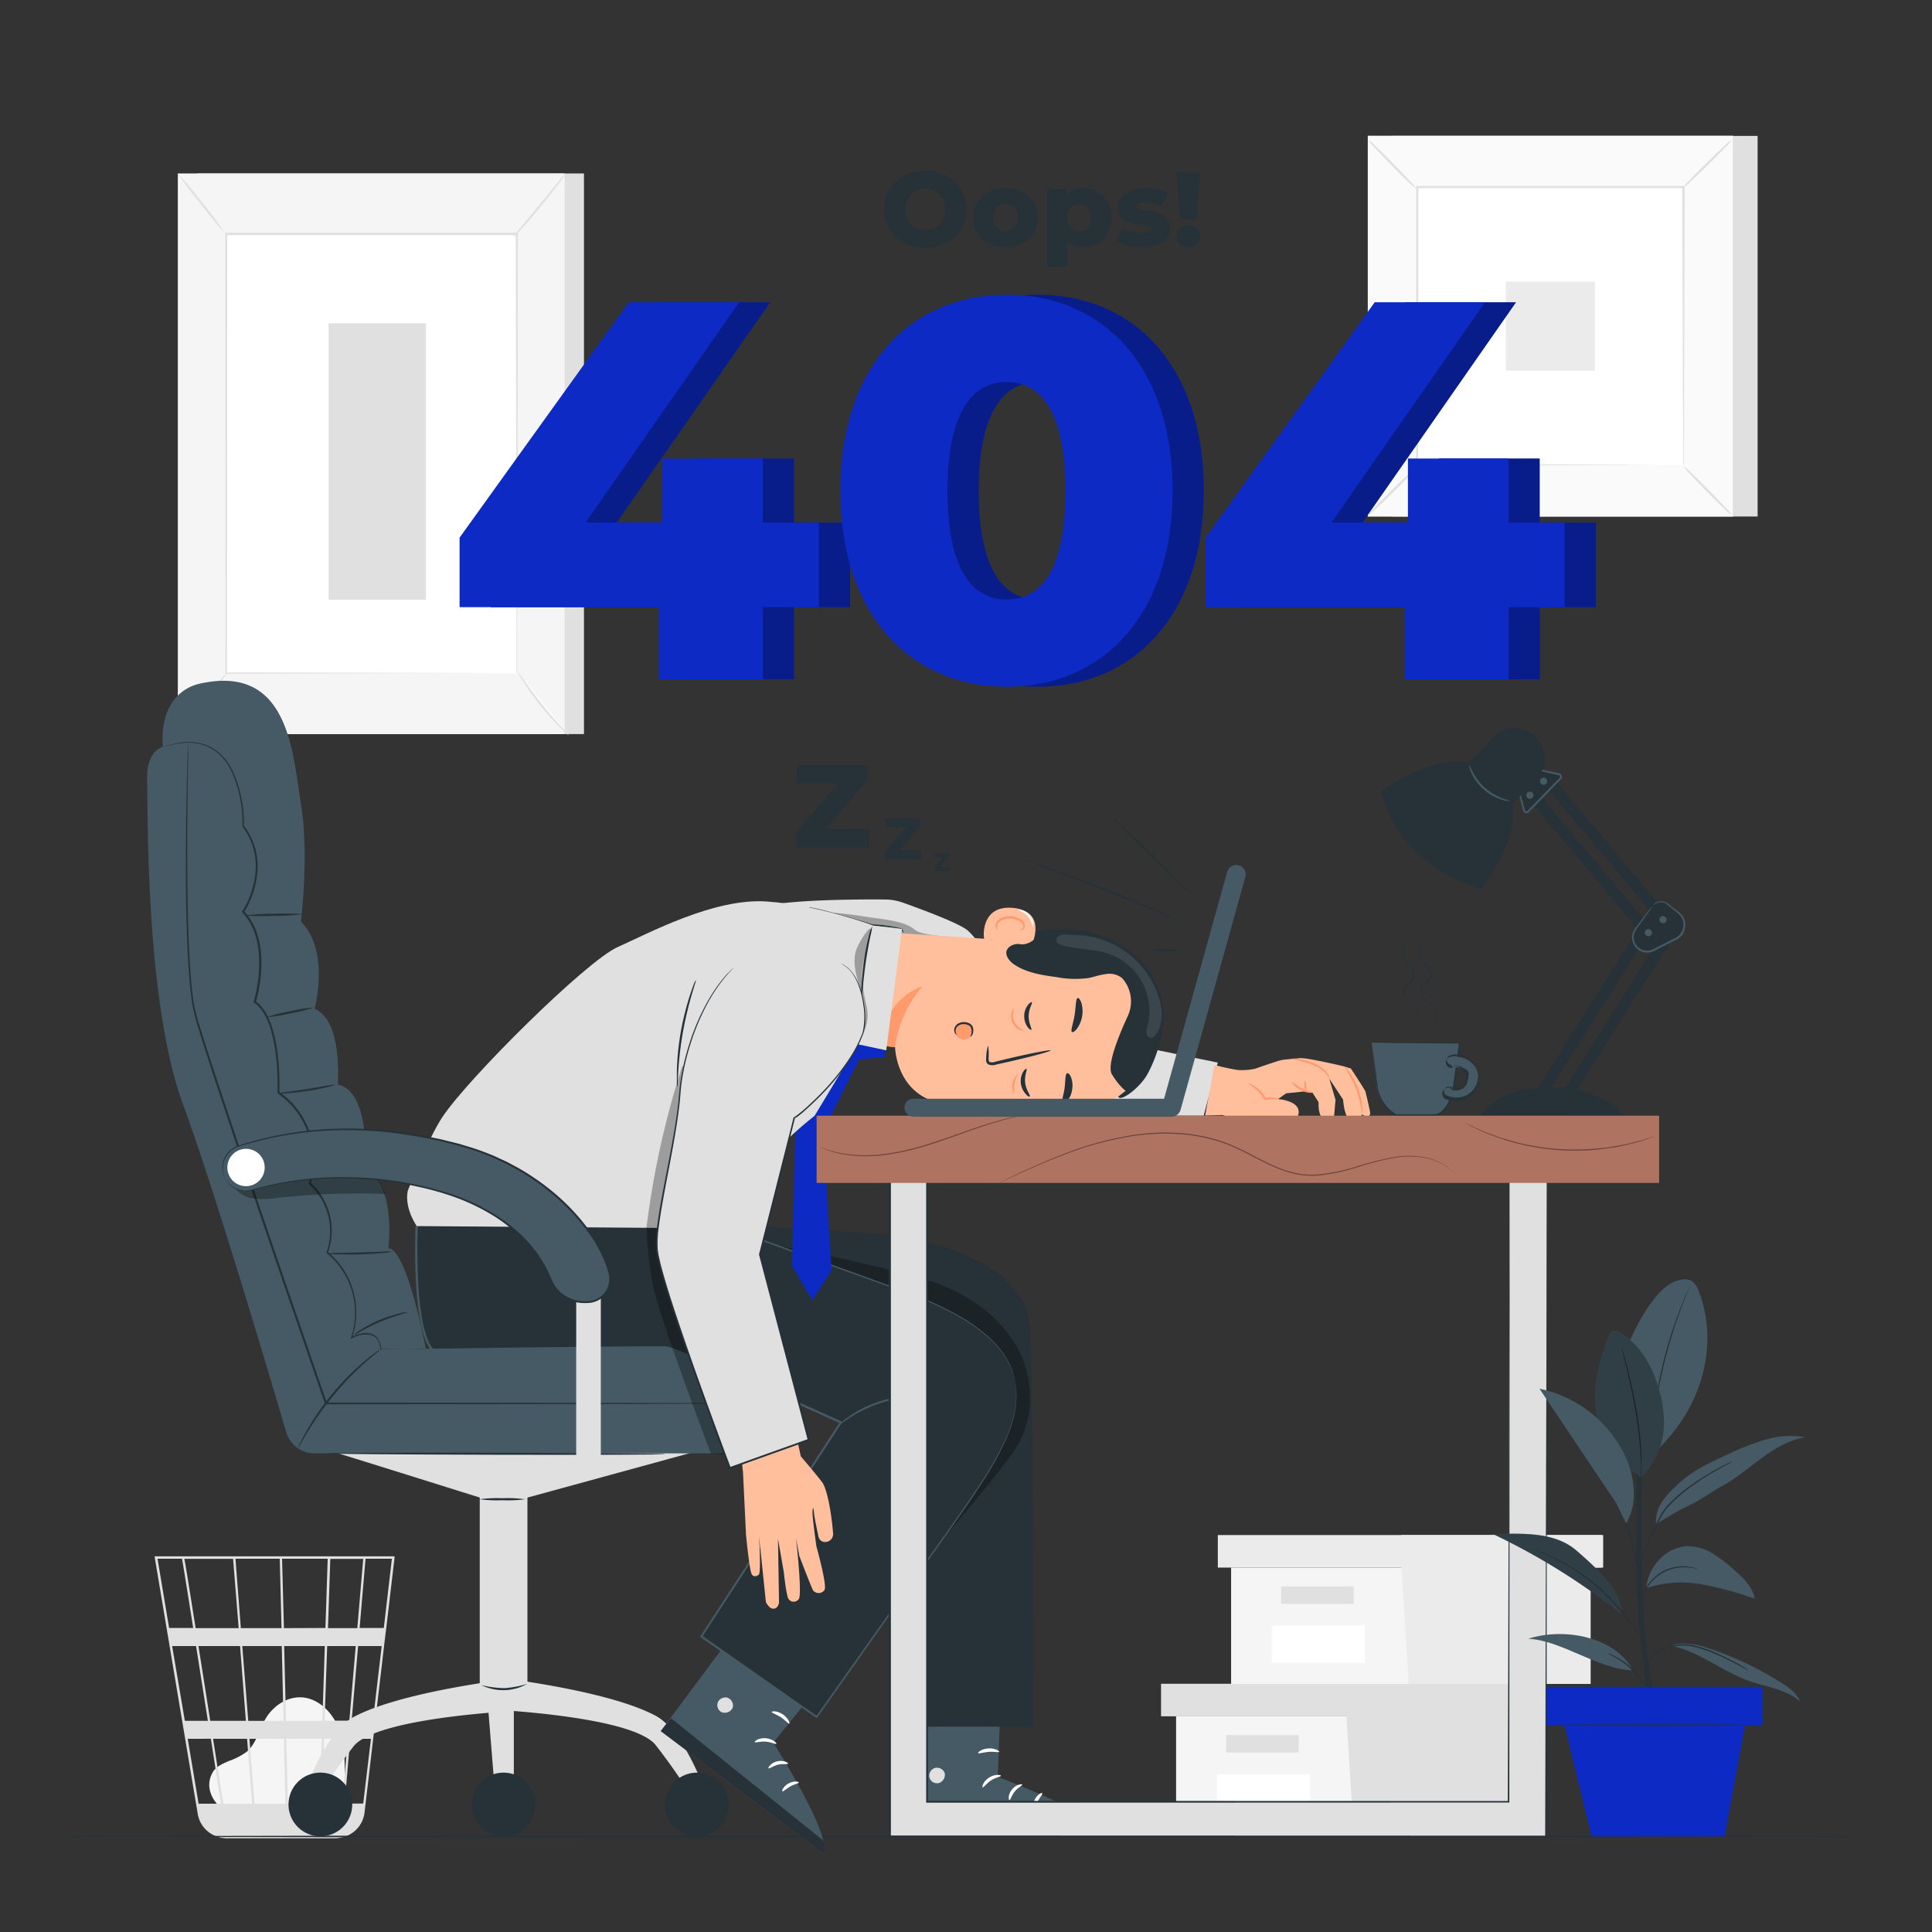 <svg xmlns="http://www.w3.org/2000/svg" viewBox="0 0 500 500"><rect x="0" y="0" width="500" height="500" fill="#333333" stroke="none"/><g id="freepik--background-complete--inject-7"><path d="M57,467.69c-1.33-1.14-4.29-4.75-2-8.94.83-1.54,2.61-2.3,4.22-3a17.26,17.26,0,0,0,4.63-2.4c2.51-2.14,3.2-5.68,4.87-8.53,1.91-3.27,5.48-5.72,9.25-5.55,4.32.2,7.92,3.72,9.56,7.75s1.69,8.48,1.72,12.83c0,2.4-.09,5.11-1.85,6.73s-4.08,1.51-6.28,1.45l-23.6-.73" style="fill:#f5f5f5"></path><path d="M102.12,402.78H40l11.18,66.67a7.45,7.45,0,0,0,5.3,5.94l.22.06a4.92,4.92,0,0,0,.55.14,7.48,7.48,0,0,0,1.26.15l0,.06.3-.05H86.54a7.68,7.68,0,0,0,1.52-.15,7.48,7.48,0,0,0,6.28-6.51l5.39-45.94.24-1.83h0l2.14-18.2ZM90.41,445.31H84L84.68,426h7.38ZM92.68,426h6.1l-2.27,19.35H91Zm-18.2,40.8L74.09,450h9.17l-.55,16.81ZM64.56,450h8.91l.39,16.81h-8Zm.69,16.81H57.78c-.71-4.54-1.64-10.44-2.64-16.81h8.8Zm-1-21.45L62.7,426H72.92l.45,19.35Zm9.78,0L73.54,426H84.06l-.64,19.35Zm-.55-24L73,403.4H84.81l-.59,17.92Zm-.62,0H62.33L60.94,403.4H72.4Zm-11.09,0H50.63c-.39-2.48-.77-4.82-1.1-6.93-1.16-7.24-1.59-10-1.83-11H60.32Zm.36,4.64,1.5,19.35H54.41c-.31-2-.62-3.95-.93-5.94-.72-4.57-1.44-9.13-2.12-13.41Zm-8.29,19.35h-6L44.55,426h6.19C51.69,431.94,52.73,438.6,53.79,445.31Zm.73,4.64c.91,5.82,1.81,11.55,2.63,16.81H51.4L48.58,450Zm28.8,16.81L83.88,450H90l-1.44,16.81Zm1.51-45.44.6-17.92H94l-1.53,17.92ZM47.11,403.4c.24,1.29,1.38,8.35,2.89,17.92H43.77l-3-17.92ZM94,466.76h-4.8L90.63,450H96Zm5.33-45.44H93.07L94.6,403.4h6.82Z" style="fill:#e0e0e0"></path><rect x="51.03" y="44.89" width="100.1" height="145.09" style="fill:#e0e0e0"></rect><rect x="46.02" y="44.89" width="100.1" height="145.09" style="fill:#f5f5f5"></rect><rect x="58.45" y="60.6" width="75.23" height="113.66" style="fill:#fff"></rect><path d="M133.68,174.26s0-.19,0-.56,0-.91,0-1.61c0-1.43,0-3.52,0-6.23,0-5.45,0-13.39-.07-23.41,0-20-.07-48.43-.12-81.85l.25.25-75.22,0h0l.28-.27c0,42.88,0,82.41-.06,113.66l-.22-.22,54.76.12,15.13.05,4,0c.89,0,1.37,0,1.37,0s-.44,0-1.33,0l-3.93,0-15.08.05-54.89.12h-.21v-.22c0-31.25,0-70.78-.06-113.66v-.27h.28l75.22,0h.25v.25c-.05,33.49-.09,61.93-.12,82,0,10-.06,17.92-.07,23.36,0,2.69,0,4.76,0,6.18,0,.69,0,1.22,0,1.58S133.68,174.26,133.68,174.26Z" style="fill:#e0e0e0"></path><path d="M146.4,44.89a19.85,19.85,0,0,1-1.79,2.59c-1.16,1.55-2.81,3.67-4.69,6s-3.65,4.31-4.95,5.75a17.79,17.79,0,0,1-2.2,2.24,18.34,18.34,0,0,1,1.91-2.49c1.34-1.63,3-3.64,4.82-5.85l4.81-5.85A18.35,18.35,0,0,1,146.4,44.89Z" style="fill:#e0e0e0"></path><path d="M134.06,173.89a93.12,93.12,0,0,0,13.12,16.41" style="fill:#fff"></path><path d="M147.18,190.3a14.54,14.54,0,0,1-2.28-2.08,69.17,69.17,0,0,1-5-5.58,71.29,71.29,0,0,1-4.36-6.06,14.72,14.72,0,0,1-1.53-2.69,21.53,21.53,0,0,1,1.85,2.48c1.1,1.55,2.65,3.66,4.46,5.93s3.54,4.24,4.81,5.66A21.94,21.94,0,0,1,147.18,190.3Z" style="fill:#e0e0e0"></path><path d="M46,189.86l13.11-16.18" style="fill:#fff"></path><path d="M59.11,173.68a96.11,96.11,0,0,1-6.34,8.26A99.3,99.3,0,0,1,46,189.86c-.11-.09,2.73-3.79,6.35-8.26A103.12,103.12,0,0,1,59.11,173.68Z" style="fill:#e0e0e0"></path><path d="M46,44.89a92.2,92.2,0,0,1,6.36,7.6,90.76,90.76,0,0,1,5.94,7.95A90,90,0,0,1,52,52.83,90.82,90.82,0,0,1,46,44.89Z" style="fill:#e0e0e0"></path><rect x="85.05" y="83.68" width="25.19" height="71.52" style="fill:#e0e0e0"></rect><rect x="360.38" y="35.17" width="94.49" height="98.5" style="fill:#e0e0e0"></rect><rect x="353.98" y="35.17" width="94.49" height="98.5" style="fill:#fafafa"></rect><path d="M448.5,133.7H354V35.14H448.5ZM354,133.64h94.43V35.2H354Z" style="fill:#e0e0e0"></path><rect x="366.68" y="48.41" width="69.09" height="72.02" style="fill:#fff"></rect><path d="M366.68,120.91a11.45,11.45,0,0,1-1.7,2c-1.11,1.16-2.66,2.74-4.39,4.45s-3.34,3.24-4.52,4.32a11,11,0,0,1-2,1.66,11.8,11.8,0,0,1,1.7-2c1.1-1.16,2.66-2.74,4.4-4.46s3.35-3.25,4.52-4.33A10.69,10.69,0,0,1,366.68,120.91Z" style="fill:#e0e0e0"></path><path d="M435.77,120.73a11,11,0,0,1,2,1.7c1.17,1.11,2.74,2.66,4.45,4.4s3.24,3.33,4.33,4.51a11,11,0,0,1,1.66,2,11.45,11.45,0,0,1-2-1.7c-1.16-1.1-2.74-2.66-4.46-4.4s-3.24-3.35-4.33-4.52A11.23,11.23,0,0,1,435.77,120.73Z" style="fill:#e0e0e0"></path><path d="M435.58,48.6a11.42,11.42,0,0,1,1.71-2c1.1-1.17,2.65-2.74,4.39-4.45s3.33-3.24,4.51-4.32a10.87,10.87,0,0,1,2-1.67,10.91,10.91,0,0,1-1.7,2c-1.1,1.16-2.66,2.74-4.4,4.46s-3.34,3.24-4.52,4.33A10.82,10.82,0,0,1,435.58,48.6Z" style="fill:#e0e0e0"></path><path d="M366.49,48.78a11.42,11.42,0,0,1-2-1.71c-1.16-1.1-2.74-2.65-4.45-4.39s-3.24-3.34-4.32-4.51a10.87,10.87,0,0,1-1.67-2,10.91,10.91,0,0,1,2,1.7c1.16,1.1,2.74,2.65,4.46,4.4s3.24,3.34,4.33,4.52A10.32,10.32,0,0,1,366.49,48.78Z" style="fill:#e0e0e0"></path><path d="M435.58,120.43s0-.13,0-.35,0-.58,0-1c0-.9,0-2.2,0-3.89,0-3.41,0-8.37-.07-14.67,0-12.62-.08-30.59-.14-52.1l.27.26-68.89,0h0l.31-.3c0,26.43,0,51.16-.05,72l-.26-.27,49.89.14,14,.07,3.71,0h1a2.22,2.22,0,0,1,.33,0h-.3l-.93,0-3.66,0-13.95.07-50.06.13h-.26v-.26c0-20.86,0-45.59,0-72V48.1h.31l68.89,0h.27v.27c-.06,21.58-.11,39.61-.14,52.27,0,6.27,0,11.22-.07,14.61q0,2.5,0,3.84c0,.42,0,.74,0,1A2,2,0,0,1,435.58,120.43Z" style="fill:#e0e0e0"></path><rect x="389.7" y="72.89" width="23.05" height="23.05" style="fill:#ebebeb"></rect><polygon points="304.37 444.18 304.37 474.29 348.4 474.29 396.97 474.29 396.97 444.18 304.37 444.18" style="fill:#f5f5f5"></polygon><polygon points="300.48 435.76 300.48 444.18 400.2 444.18 400.2 435.76 348.4 435.76 300.48 435.76" style="fill:#e0e0e0"></polygon><polygon points="350.34 474.29 396.97 474.29 396.97 444.18 400.2 444.18 400.2 435.76 348.4 435.76 348.4 443.4 350.34 474.29" style="fill:#e0e0e0"></polygon><rect x="317.32" y="449.03" width="18.78" height="4.53" style="fill:#e0e0e0"></rect><rect x="314.9" y="459.23" width="24.11" height="9.57" style="fill:#fff"></rect><polygon points="318.61 405.69 318.61 435.8 362.65 435.8 411.21 435.8 411.21 405.69 318.61 405.69" style="fill:#f5f5f5"></polygon><polygon points="315.17 397.27 315.17 405.69 414.9 405.69 414.9 397.27 363.09 397.27 315.17 397.27" style="fill:#ebebeb"></polygon><polygon points="364.59 435.8 411.66 435.8 411.66 405.69 414.45 405.69 414.45 397.27 362.65 397.27 362.65 404.91 364.59 435.8" style="fill:#ebebeb"></polygon><rect x="331.56" y="410.54" width="18.78" height="4.53" style="fill:#e0e0e0"></rect><rect x="329.15" y="420.74" width="24.11" height="9.57" style="fill:#fff"></rect></g><g id="freepik--Floor--inject-7"><path d="M482.21,475.28c0,.14-104.87.26-234.2.26s-234.22-.12-234.22-.26S118.64,475,248,475,482.21,475.13,482.21,475.28Z" style="fill:#263238"></path></g><g id="freepik--text-2--inject-7"><path d="M245.74,224.39v1h-4v-.79l2.3-2.72h-2.24v-1h3.89v.79l-2.3,2.72Z" style="fill:#263238"></path><path d="M238.41,220v2.36H229v-1.85l5.38-6.36h-5.24v-2.36h9.11v1.85L232.85,220Z" style="fill:#263238"></path><path d="M224.93,214.59v4.75h-19v-3.72l10.85-12.83H206.21V198h18.36v3.72l-10.84,12.83Z" style="fill:#263238"></path></g><g id="freepik--Numbers--inject-7"><path d="M220,157.14H205.49v18.67h-26.9V157.14H127v-18l43.76-60.91h28.58l-39.73,57h19.8V118.67h26.06v16.59H220Z" style="fill:#0D2AC4"></path><path d="M225.55,127c0-32.19,18.12-50.73,43.07-50.73S311.55,94.84,311.55,127s-18.12,50.73-42.93,50.73S225.55,159.23,225.55,127Zm58.26,0c0-20.49-6.41-28.15-15.19-28.15s-15.33,7.66-15.33,28.15,6.41,28.16,15.33,28.16S283.81,147.52,283.81,127Z" style="fill:#0D2AC4"></path><path d="M413,157.14h-14.5v18.67h-26.9V157.14H320v-18l43.77-60.91h28.57l-39.72,57h19.79V118.67h26.06v16.59H413Z" style="fill:#0D2AC4"></path><g style="opacity:0.3"><path d="M220,157.14H205.49v18.67h-26.9V157.14H127v-18l43.76-60.91h28.58l-39.73,57h19.8V118.67h26.06v16.59H220Z"></path><path d="M225.55,127c0-32.19,18.12-50.73,43.07-50.73S311.55,94.84,311.55,127s-18.12,50.73-42.93,50.73S225.55,159.23,225.55,127Zm58.26,0c0-20.49-6.41-28.15-15.19-28.15s-15.33,7.66-15.33,28.15,6.41,28.16,15.33,28.16S283.81,147.52,283.81,127Z"></path><path d="M413,157.14h-14.5v18.67h-26.9V157.14H320v-18l43.77-60.91h28.57l-39.72,57h19.79V118.67h26.06v16.59H413Z"></path></g><path d="M211.91,157.14h-14.5v18.67h-26.9V157.14H118.94v-18l43.77-60.91h28.57l-39.72,57h19.79V118.67h26.06v16.59h14.5Z" style="fill:#0D2AC4"></path><path d="M217.47,127c0-32.19,18.12-50.73,43.07-50.73S303.47,94.84,303.47,127s-18.12,50.73-42.93,50.73S217.47,159.23,217.47,127Zm58.26,0c0-20.49-6.41-28.15-15.19-28.15s-15.33,7.66-15.33,28.15,6.41,28.16,15.33,28.16S275.73,147.52,275.73,127Z" style="fill:#0D2AC4"></path><path d="M404.93,157.14h-14.5v18.67h-26.9V157.14H312v-18l43.77-60.91H384.3l-39.72,57h19.79V118.67h26.06v16.59h14.5Z" style="fill:#0D2AC4"></path></g><g id="freepik--text-1--inject-7"><path d="M228.79,54.18c0-5.77,4.53-10,10.67-10s10.68,4.22,10.68,10-4.53,10-10.68,10S228.79,59.94,228.79,54.18Zm15.86,0a5.19,5.19,0,1,0-10.37,0,5.19,5.19,0,1,0,10.37,0Z" style="fill:#263238"></path><path d="M251.81,56.32c0-4.48,3.54-7.66,8.4-7.66s8.39,3.18,8.39,7.66-3.48,7.7-8.39,7.7S251.81,60.81,251.81,56.32Zm11.52,0c0-2.25-1.34-3.52-3.12-3.52s-3.13,1.27-3.13,3.52,1.37,3.56,3.13,3.56S263.33,58.59,263.33,56.32Z" style="fill:#263238"></path><path d="M287.67,56.34c0,4.72-3.26,7.68-7.3,7.68a5.55,5.55,0,0,1-4.14-1.56V69.1H271V48.91h5v1.48a5.38,5.38,0,0,1,4.39-1.73C284.41,48.66,287.67,51.62,287.67,56.34Zm-5.27,0c0-2.25-1.37-3.54-3.12-3.54s-3.13,1.29-3.13,3.54,1.37,3.54,3.13,3.54S282.4,58.59,282.4,56.34Z" style="fill:#263238"></path><path d="M288.91,62.49l1.56-3.57a10.45,10.45,0,0,0,5.19,1.37c1.75,0,2.33-.38,2.33-1,0-2-8.78.27-8.78-5.68,0-2.8,2.58-4.94,7.24-4.94a13.06,13.06,0,0,1,5.87,1.26l-1.56,3.54a8.74,8.74,0,0,0-4.28-1.1c-1.76,0-2.39.5-2.39,1,0,2.05,8.75-.17,8.75,5.73,0,2.74-2.52,4.88-7.35,4.88A13.69,13.69,0,0,1,288.91,62.49Z" style="fill:#263238"></path><path d="M304.44,61.14a3.13,3.13,0,0,1,6.23,0,3.12,3.12,0,0,1-6.23,0Zm0-16.57h6.2l-1.05,12.21h-4.14Z" style="fill:#263238"></path></g><g id="freepik--Character--inject-7"><rect x="124.16" y="383.35" width="12.34" height="59.27" style="fill:#e0e0e0"></rect><path d="M86.19,375.72c.2,0,38,11.85,38,11.85h12.33l43.29-11.85Z" style="fill:#e0e0e0"></path><path d="M51.7,176.93c-5.47,1.23-10.36,6.28-9.54,16.36,0,0-4.36.82-4.09,8.73s-.54,57,9.27,83.7c8.07,21.95,22,68.9,26.74,84.93a7.66,7.66,0,0,0,7.35,5.49H188.15a14,14,0,0,0,13.94-14.54h0A14,14,0,0,0,188,348.23l-77.82.81s-4.77-25.7-9.68-26c0,0,2.18-16.09-6-20.72,0,0,1.63-19.86-7.09-21.65,0,0,1.36-16.62-6-19.57,0,0,4.09-14.95-3.54-22.58,0,0,2.18-17.45,0-30.54S74.89,171.76,51.7,176.93Z" style="fill:#455a64"></path><path d="M193.62,363.22s-.18,0-.54,0l-1.58,0-6.13.05-22.85.07-78.19.09h-.18l-.06-.17-11-31.9c-6.39-18.69-12.44-36.51-17.77-52.77-1.33-4.07-2.61-8-3.81-11.92a53.42,53.42,0,0,1-1.54-5.8,26.86,26.86,0,0,1-.46-2.9c-.11-1-.28-1.92-.34-2.87-.69-7.59-.85-14.69-1-21.16-.17-12.94,0-23.42.18-30.65.1-3.61.18-6.41.23-8.33l.09-2.17c0-.49.05-.73.05-.73s0,.25,0,.73,0,1.23,0,2.17c0,1.92-.08,4.73-.14,8.33-.1,7.24-.23,17.71,0,30.65.14,6.46.32,13.55,1,21.12.07,1,.23,1.89.34,2.85a26,26,0,0,0,.47,2.87A52.31,52.31,0,0,0,52,266.58c1.2,3.87,2.49,7.83,3.83,11.9,5.35,16.25,11.42,34.06,17.8,52.75,3.8,11,7.48,21.78,11,31.91l-.24-.17,78.19.09,22.85.07,6.13,0,1.58,0C193.44,363.2,193.62,363.22,193.62,363.22Z" style="fill:#263238"></path><path d="M98.57,349.16a6.57,6.57,0,0,1-1,.87c-.67.53-1.62,1.33-2.76,2.33a76.9,76.9,0,0,0-8.28,8.52,80.91,80.91,0,0,0-6.9,9.67c-.79,1.3-1.41,2.37-1.82,3.12a6.62,6.62,0,0,1-.7,1.13,6.44,6.44,0,0,1,.52-1.22c.36-.78.93-1.88,1.68-3.21a68.17,68.17,0,0,1,6.82-9.83,65,65,0,0,1,8.44-8.46c1.18-1,2.17-1.73,2.87-2.21A6.23,6.23,0,0,1,98.57,349.16Z" style="fill:#263238"></path><path d="M110.18,349s-.26,0-.77,0l-2.24.06-8.6.14h-.11v-.11l-.18-1.06a8.18,8.18,0,0,0-.39-1,3,3,0,0,0-1.71-1.49,7.14,7.14,0,0,0-5.1.81l-.36.17.13-.37a19.56,19.56,0,0,0,.5-10.95,19.78,19.78,0,0,0-6.78-10.87l-.13-.1.06-.15A16.37,16.37,0,0,0,80,306.47l-.13-.1.06-.16a20.78,20.78,0,0,0-8-23.19l-.12-.08v-.14a68.39,68.39,0,0,0-.26-8.27,42.25,42.25,0,0,0-1.55-8.3c-.82-2.62-2.06-5.24-4.25-6.76l-.16-.11.06-.18A36.29,36.29,0,0,0,67,246.8,22.14,22.14,0,0,0,65.74,241a16,16,0,0,0-3-4.89l-.12-.14.09-.15a22.65,22.65,0,0,0,3.48-11.61,16.89,16.89,0,0,0-3.44-10.29l0-.06v-.07a32.78,32.78,0,0,0-2.91-14.34,14.1,14.1,0,0,0-3.68-4.73,11.15,11.15,0,0,0-4.53-2.19,14.28,14.28,0,0,0-4.06-.28l-1.63.18-1.34.27c-.8.15-1.39.37-1.79.46s-.62.15-.62.15a24,24,0,0,1,2.38-.72l1.34-.3,1.65-.21a14.14,14.14,0,0,1,4.11.24,11.17,11.17,0,0,1,4.66,2.19,14.28,14.28,0,0,1,3.79,4.8,32.93,32.93,0,0,1,3,14.49l0-.12a17.26,17.26,0,0,1,3.56,10.53,23.12,23.12,0,0,1-3.52,11.87l0-.29a16.65,16.65,0,0,1,3.11,5,22.49,22.49,0,0,1,1.3,6,36.47,36.47,0,0,1-1.35,12.58L66,259c2.37,1.65,3.62,4.37,4.46,7a41.4,41.4,0,0,1,1.58,8.4,67.47,67.47,0,0,1,.25,8.34l-.11-.23a21.27,21.27,0,0,1,8.21,23.78l-.07-.27a16.79,16.79,0,0,1,4.54,18.18l-.07-.25a20,20,0,0,1,6.88,11.12,19.78,19.78,0,0,1-.57,11.15l-.22-.2a10.52,10.52,0,0,1,2.69-.9,5.19,5.19,0,0,1,2.66.11A3.25,3.25,0,0,1,98.11,347a8.11,8.11,0,0,1,.4,1.1l.18,1.1-.12-.11,8.6,0h2.24Z" style="fill:#263238"></path><g style="opacity:0.3"><path d="M95.9,302l-35.69,4.6a7.09,7.09,0,0,0,5.2,3.53A22.43,22.43,0,0,0,71.9,310a193,193,0,0,1,27.83-1A40.09,40.09,0,0,0,95.9,302Z"></path></g><path d="M78.26,236.59a51.5,51.5,0,0,1-7.42.43,55.61,55.61,0,0,1-7.43-.1,51.5,51.5,0,0,1,7.42-.43A55.53,55.53,0,0,1,78.26,236.59Z" style="fill:#263238"></path><path d="M77.93,466s5.71-17.42,13.58-21.64c12.64-6.77,41.79-10,41.79-10l3.19,8.24s-38.87,1.53-45,9.37a163.15,163.15,0,0,0-9.76,14Z" style="fill:#e0e0e0"></path><circle cx="82.91" cy="467" r="8.25" style="fill:#263238"></circle><path d="M183.28,465.69s-5.71-17.42-13.58-21.64c-12.64-6.77-41.78-10-41.78-10l-3.2,8.24s38.87,1.53,45,9.38a162.16,162.16,0,0,1,9.76,14Z" style="fill:#e0e0e0"></path><circle cx="180.37" cy="467" r="8.25" style="fill:#263238"></circle><polyline points="126.07 438.8 127.88 461.22 132.98 462.23 132.98 438.8" style="fill:#e0e0e0"></polyline><circle cx="130.32" cy="467" r="8.25" style="fill:#263238"></circle><path d="M69,263.24a38.38,38.38,0,0,1,6.08-1.52,37.85,37.85,0,0,1,6.19-1,38,38,0,0,1-6.08,1.52A38.19,38.19,0,0,1,69,263.24Z" style="fill:#263238"></path><path d="M86.68,280.69a8.33,8.33,0,0,1-2.05.66c-1.29.33-3.08.71-5.08,1s-3.82.5-5.14.58a8.1,8.1,0,0,1-2.15,0c0-.15,3.24-.46,7.21-1.09S86.64,280.55,86.68,280.69Z" style="fill:#263238"></path><path d="M101.42,323.91a9.93,9.93,0,0,1-2.38.36c-1.48.15-3.53.28-5.8.35s-4.32,0-5.81,0a9.93,9.93,0,0,1-2.39-.23,12.08,12.08,0,0,1,2.4-.14l5.79-.13,5.78-.2A12.08,12.08,0,0,1,101.42,323.91Z" style="fill:#263238"></path><path d="M105.57,339.57c0,.16-3.32.88-7.19,2.53s-6.73,3.53-6.82,3.4a7.53,7.53,0,0,1,1.8-1.36,33.12,33.12,0,0,1,4.82-2.52,32.19,32.19,0,0,1,5.16-1.7A8.6,8.6,0,0,1,105.57,339.57Z" style="fill:#263238"></path><path d="M172.29,376.33c0,.14-19.67.22-43.93.16s-43.94-.2-43.94-.35,19.67-.22,43.94-.17S172.29,376.18,172.29,376.33Z" style="fill:#263238"></path><path d="M135.88,388a32.65,32.65,0,0,1-5.87.26,32.72,32.72,0,0,1-5.88-.26,33.87,33.87,0,0,1,5.88-.26A33.8,33.8,0,0,1,135.88,388Z" style="fill:#263238"></path><path d="M136.44,435.78a12.7,12.7,0,0,1-11.88.31,26,26,0,0,0,6,.8A26,26,0,0,0,136.44,435.78Z" style="fill:#263238"></path><path d="M257.92,250.53s-4.7-7.21-7.42-9.67c-2.1-1.89-12.29-5.64-16.87-7.27a14,14,0,0,0-4.57-.8c-6-.06-21.86,0-29.94,1.44-10.07,1.84,56.74,54.38,56.74,54.38l55.65.13L315.15,275,278,267.33l-20.5-16.26" style="fill:#e0e0e0"></path><g style="opacity:0.3"><path d="M214.5,236.13s3.68.18,8.81,1,10.76,1.08,13.58,3.58c1.89,1.67,13.45,2,13.45,2l-16-.59Z"></path></g><path d="M209.22,234.81a3.79,3.79,0,0,1,1,.12c.65.12,1.6.31,2.75.6,2.31.57,5.47,1.45,8.94,2.49l3.83,1.19h-.06a41,41,0,0,1,7.74,1.09h0l0,0a5.29,5.29,0,0,1,.48,1.24,6.13,6.13,0,0,1-.68-1.14l.06.06a62.67,62.67,0,0,0-7.69-.81h-.06l-3.84-1.16-8.88-2.63-2.7-.77A3.78,3.78,0,0,1,209.22,234.81Z" style="fill:#263238"></path><path d="M354.6,288.22c.08-.42-1.1-5.21-1.22-5.69s-3.78-6-3.78-6l-2-.61s-9.3-2.21-11.18-2.08l-1.31.14s-2.44.18-3.4.35-6.91,2.26-6.91,2.26a16.61,16.61,0,0,1-4.44.33,59.11,59.11,0,0,1-6.09-1.32l-2.38,13.1,4.5-.14a22.66,22.66,0,0,0,4.33,1.07c1.62.11,6.21.61,6.21.61s7.09,3,8.87-1.18-5.06-4.61-5.06-4.61l2.12-1.5,5.43-.56,1.41.45,1.55,2.4s-.42,5.3,3,4.94l.9-.1.48-5.44-1.62-5.5,3.58,5.43s.31,4.7,1.86,5.31a.81.81,0,0,0,.38.07c1.88-.06,2.25-.59,2.25-.59l.39-.95S354.33,289.65,354.6,288.22Z" style="fill:#ffbf9d"></path><path d="M334.27,274a4.6,4.6,0,0,1,1.7.07,16.34,16.34,0,0,1,4,1.07,8.31,8.31,0,0,1,3.37,2.4,2.88,2.88,0,0,1,.74,1.55c-.09,0-.34-.57-1-1.31a9.34,9.34,0,0,0-3.3-2.16C336.84,274.45,334.24,274.19,334.27,274Z" style="fill:#ff9a6c"></path><path d="M337.77,279.72c.14,0,.24.57.31,1.25s.09,1.26-.05,1.3-.39-.52-.47-1.24S337.62,279.71,337.77,279.72Z" style="fill:#ff9a6c"></path><path d="M334.27,279.9c.11-.1,1.1,1,2.68,1.76s3,1,3,1.12a4.94,4.94,0,0,1-3.25-.66A4.82,4.82,0,0,1,334.27,279.9Z" style="fill:#ff9a6c"></path><path d="M322.93,280.39a2.92,2.92,0,0,1,1.4.5A7.83,7.83,0,0,1,327,283.3a9.11,9.11,0,0,1,.58,1l-.27-.14a7,7,0,0,1,3.89.33,32,32,0,0,0-3.81.17l-.18,0-.09-.16a9,9,0,0,0-.55-.93A12.83,12.83,0,0,0,322.93,280.39Z" style="fill:#ff9a6c"></path><path d="M347.8,275.87a6.09,6.09,0,0,1,1.35,1.51,18.33,18.33,0,0,1,2.3,4.32,17.84,17.84,0,0,1,1.07,4.78,5.84,5.84,0,0,1,0,2,37.91,37.91,0,0,0-1.52-6.62A38.24,38.24,0,0,0,347.8,275.87Z" style="fill:#ff9a6c"></path><path d="M259.22,432.78l-1,27.06S285.35,470,285.65,475l-52.54-.11L233,432.65Z" style="fill:#455a64"></path><path d="M242,457.53a2.13,2.13,0,0,0-1.48,2.44,2.05,2.05,0,0,0,2.41,1.5,2.26,2.26,0,0,0,1.56-2.6,2.15,2.15,0,0,0-2.68-1.28" style="fill:#e0e0e0"></path><path d="M233.11,474.88l.16-4.26,50.31,1.7s2.33,1,2.07,2.67Z" style="fill:#263238"></path><path d="M259.05,459.57c0,.26-1.3.37-2.56,1.19s-1.94,1.9-2.18,1.8.15-1.58,1.7-2.55S259.1,459.34,259.05,459.57Z" style="fill:#fff"></path><path d="M264.55,461.86c.06.25-1.05.68-1.93,1.77s-1.12,2.23-1.38,2.22-.42-1.47.7-2.79S264.55,461.62,264.55,461.86Z" style="fill:#fff"></path><path d="M267.67,468.46c-.24.06-.59-1.22.07-2.63s1.86-2,2-1.74-.64,1-1.16,2.12S267.92,468.44,267.67,468.46Z" style="fill:#fff"></path><path d="M258.6,453.38c-.11.23-1.29-.12-2.74,0s-2.58.55-2.71.33.95-1.13,2.66-1.22S258.72,453.18,258.6,453.38Z" style="fill:#fff"></path><path d="M217.11,430l-17,21S215.73,475.4,213,479.6L171,448l25.21-33.87Z" style="fill:#455a64"></path><path d="M188.46,439.42a2.16,2.16,0,0,0-2.66,1.07,2.06,2.06,0,0,0,1,2.64,2.27,2.27,0,0,0,2.81-1.14,2.14,2.14,0,0,0-1.38-2.63" style="fill:#e0e0e0"></path><path d="M171,448l2.67-3.31,39.25,31.52s1.26,2.22.06,3.38Z" style="fill:#263238"></path><path d="M200.91,451.31c-.16.2-1.26-.48-2.76-.58s-2.69.36-2.82.13,1.07-1.17,2.89-1S201.1,451.15,200.91,451.31Z" style="fill:#fff"></path><path d="M203.94,456.44c-.1.24-1.25-.08-2.6.26s-2.24,1.11-2.44.95.55-1.42,2.23-1.82S204.09,456.24,203.94,456.44Z" style="fill:#fff"></path><path d="M202.48,463.59c-.22-.09.26-1.33,1.64-2.06s2.66-.45,2.62-.21-1.09.38-2.2,1S202.7,463.73,202.48,463.59Z" style="fill:#fff"></path><path d="M204.26,446.08c-.22.12-.95-.87-2.17-1.66s-2.4-1.11-2.37-1.36,1.44-.34,2.87.62S204.48,446,204.26,446.08Z" style="fill:#fff"></path><path d="M256.51,243.27a91.29,91.29,0,0,1,15.54-2.73,32,32,0,0,1,15.44,2.52c.72.33,5.54,3.11,5.39,3.89-.1.56-4.65-1.27-5.16-1-4.92,2.35-10.62,2.64-16,1.76a71.57,71.57,0,0,1-15.21-4.41" style="fill:#263238"></path><path d="M229.32,241.27l47.26,3.11c13.2.65,23.82,8.86,22.81,22l-.16,1.21a23.63,23.63,0,0,1-24.68,20.42c-11.44-.63-24.07-1.46-30.12-2.36C231.88,283.83,231.64,271,231.64,271s-1.12-.14-4.82-.48l-12-8.65h0Z" style="fill:#ffbf9d"></path><path d="M231.64,271a30.54,30.54,0,0,1,7.05-15.7s-10,2.66-10.55,15.34Z" style="fill:#ff9a6c"></path><path d="M265.65,276.64c.26.2-.58,1.69-.33,3.62s1.4,3.22,1.19,3.46-.54-.05-1.07-.61a5,5,0,0,1-1.24-2.74,4.76,4.76,0,0,1,.55-2.92C265.13,276.8,265.53,276.55,265.65,276.64Z" style="fill:#263238"></path><path d="M267.05,259.38c.23.23-.8,1.59-.83,3.54s.93,3.39.68,3.59c-.1.11-.52-.13-1-.76a5,5,0,0,1-.84-2.88,4.77,4.77,0,0,1,1-2.81C266.52,259.47,267,259.27,267.05,259.38Z" style="fill:#263238"></path><path d="M255.71,270.55a13.27,13.27,0,0,1,.14,3.21c0,.5,0,1,.34,1.11a2.51,2.51,0,0,0,1.51-.13l3.95-.95c5.62-1.3,10.21-2.17,10.26-1.94s-4.46,1.46-10.08,2.76l-4,.89a2.9,2.9,0,0,1-2,0,1.24,1.24,0,0,1-.61-.91,3.43,3.43,0,0,1,0-.85A12.6,12.6,0,0,1,255.71,270.55Z" style="fill:#263238"></path><path d="M277.43,267.08c-.45-.33.32-2.13.68-4.41s.26-4.22.8-4.38c.25-.07.65.38.94,1.23a7.74,7.74,0,0,1-1.13,6.7C278.17,266.94,277.65,267.23,277.43,267.08Z" style="fill:#263238"></path><path d="M275,285.48c-.39-.46.26-2,.51-3.87s.12-3.53.63-3.84c.24-.14.65.17,1,.92a6.14,6.14,0,0,1,.34,3.23,6,6,0,0,1-1.25,3C275.7,285.52,275.22,285.68,275,285.48Z" style="fill:#263238"></path><path d="M267.14,244.15c.12-.2,3.72-8.29-4.9-9.18s-7.74,8-7.5,8S267.14,244.15,267.14,244.15Z" style="fill:#ffbf9d"></path><path d="M258.28,240.67s-.09-.16-.18-.43a1.52,1.52,0,0,1,.1-1.12c.43-.88,1.95-1.5,3.51-1.38a5,5,0,0,1,2.11.64,1.77,1.77,0,0,1,1,1.25.78.78,0,0,1-.51.85c-.25.09-.42,0-.44.06s.13.2.49.17a1,1,0,0,0,.58-.29,1.14,1.14,0,0,0,.3-.81,2.1,2.1,0,0,0-1.17-1.7,5,5,0,0,0-2.35-.77c-1.75-.13-3.47.59-3.95,1.8a1.62,1.62,0,0,0,.08,1.4C258.08,240.63,258.27,240.7,258.28,240.67Z" style="fill:#ff9a6c"></path><path d="M289.37,283.81c.64,1.47,5.56-2.3,7.45-5.58,2.84-5,5-12.76,4.13-17.67-1.09-5.92-3.5-11-8.47-14.36a34.12,34.12,0,0,0-17-5.45,10.36,10.36,0,0,0-5.39.72c-2,1-3.44,3.23-6.07,2.88a3.6,3.6,0,0,0-2.72.65c-1.83,1.42-.43,3.5,1.07,4.54,3.2,2.21,7.22,2.81,11.08,3.34a25.48,25.48,0,0,0,8.26.23c1.48-.29,2.9-.84,4.39-1a5.21,5.21,0,0,1,4.26,1,5.88,5.88,0,0,1,.64.77,9.05,9.05,0,0,1,.86,9.09c-2.18,4.7-5.53,12.76-4.09,15.09,2.08,3.34,3.56,4.23,3.56,4.23Z" style="fill:#263238"></path><path d="M267.29,239.94a5.51,5.51,0,0,0-3.84-4.41c0-.07.39-.11,1,.05a4.11,4.11,0,0,1,2,1.26,4.17,4.17,0,0,1,1,2.13C267.45,239.57,267.36,239.94,267.29,239.94Z" style="fill:#fff"></path><path d="M251.48,266.07a2,2,0,0,0-2.42-1.13l.25-.11a1.93,1.93,0,0,0-2.08,1.27,2.26,2.26,0,0,0,.72,2.39,2.36,2.36,0,0,0,2.73.17A2.19,2.19,0,0,0,251.48,266.07Z" style="fill:#ff9a6c"></path><path d="M251,268.3a1.9,1.9,0,0,0,.45-1.22,2.49,2.49,0,0,0-.27-1.35,2.17,2.17,0,0,0-1.49-.66,2.35,2.35,0,0,0-1.62.34,1.66,1.66,0,0,0-.75,1.1,2.22,2.22,0,0,0,.27,1.27s-.16,0-.33-.24a1.66,1.66,0,0,1-.31-1.07,2,2,0,0,1,.84-1.45,2.73,2.73,0,0,1,2-.47,2.46,2.46,0,0,1,1.82.92,2.51,2.51,0,0,1,.24,1.64,1.7,1.7,0,0,1-.44,1C251.14,268.31,251,268.33,251,268.3Z" style="fill:#263238"></path><g style="opacity:0.1"><path d="M299.94,258.25a23.09,23.09,0,0,0-20.36-16.2l-3.48-.16a4,4,0,0,0-1.8.17,1.37,1.37,0,0,0-.9,1.43c.15.68.9,1,1.57,1.18,4,1.07,8.2.87,12.07,2.23a15.6,15.6,0,0,1,9.9,18.72,4.65,4.65,0,0,0-.26,1.76,1.34,1.34,0,0,0,1.1,1.24,1.72,1.72,0,0,0,1.35-.85C301.12,265.12,300.92,261.41,299.94,258.25Z" style="fill:#fff"></path></g><path d="M264.94,266.71c0,.06-.45.07-1.08-.22a3.8,3.8,0,0,1-2-4.58c.22-.66.53-1,.58-.94s-.11.41-.22,1a4,4,0,0,0,1.82,4.17C264.57,266.51,265,266.63,264.94,266.71Z" style="fill:#ff9a6c"></path><path d="M262.45,283.14a4.23,4.23,0,0,1,.9-5.07c.13.1-.56,1.07-.8,2.48S262.6,283.1,262.45,283.14Z" style="fill:#ff9a6c"></path><path d="M171,316.31c.6-.22,43,1.85,56.76,3.06s37.61,7.7,38.79,23.9c1,13,.77,103.6.77,103.6h-37l-.88-95.75-57.47-14.5Z" style="fill:#263238"></path><g style="opacity:0.3"><path d="M201.39,322.41s20.6,3.72,37.05,8.39,23.71,14.66,26.11,20.61,3.54,14.84-1.51,23.18c-3.19,5.28-19.18,23.86-19.18,23.86s-3.3-53.32-3.46-54.13S201.39,322.41,201.39,322.41Z"></path></g><path d="M262.74,357.47C261,347.19,249.36,340,235.09,334.65c-14.06-5.29-50.85-18.36-50.85-18.36l-8.81-2.17h-3.94l-1.3-3.9s-25-7.23-61.11,6.09l-1.23,1s-1.09,26.34,4,32c0,0,57.52-.81,60.54-.56s45.2,19.39,45.2,19.39l-36.11,55.39,29.86,20.86s18-25.66,29-41C256.05,381.37,264.8,369.61,262.74,357.47Z" style="fill:#263238"></path><path d="M262.74,357.47s.09.62.24,1.83a22,22,0,0,1-.2,5.37,32.78,32.78,0,0,1-2.63,8.31,83.21,83.21,0,0,1-5.75,10.36c-4.78,7.53-11.26,16.25-18.45,26.53l-24.44,34.64-.12.17-.17-.12-29.87-20.84-.18-.13.12-.19c11.05-16.95,23.24-35.68,36.09-55.4l.1.37q-12-5.44-24.62-11c-4.2-1.83-8.43-3.67-12.72-5.46-2.15-.87-4.3-1.79-6.5-2.55a6.7,6.7,0,0,0-.81-.24A2.26,2.26,0,0,0,172,349c-.57,0-1.16,0-1.74,0h-3.53c-18.85.1-37.23.36-54.87.59h-.12l-.08-.08a11,11,0,0,1-1.92-3.8,31.21,31.21,0,0,1-1-4.07,77,77,0,0,1-1-8.19c-.35-5.45-.38-10.81-.21-16.09v-.11l.09-.07,1.23-1,0,0,0,0a132.53,132.53,0,0,1,31.64-7.44,103.14,103.14,0,0,1,15.24-.5A71.61,71.61,0,0,1,170.25,310l.11,0,0,.11c.45,1.37.87,2.65,1.29,3.91l-.2-.14h4l8.82,2.18h0l35.76,12.95,14.7,5.33a96.53,96.53,0,0,1,12,5.38c7,3.72,11.66,8.09,13.73,11.76a21.28,21.28,0,0,1,1.24,2.46,18.91,18.91,0,0,1,.63,1.9c.24,1.05.34,1.58.34,1.58s-.14-.53-.39-1.57c-.12-.52-.4-1.13-.66-1.87-.13-.38-.36-.75-.55-1.16a9.68,9.68,0,0,0-.71-1.28c-2.09-3.63-6.75-7.94-13.74-11.63a96.43,96.43,0,0,0-12-5.31L220,329.36l-35.78-12.88h0l-8.81-2.17h-4l0-.14L170,310.28l.15.14a71.15,71.15,0,0,0-14.28-1.84,102.21,102.21,0,0,0-15.17.52,132.09,132.09,0,0,0-31.52,7.44l.07,0-1.23,1,.09-.18c-.17,5.25-.13,10.62.22,16a77.74,77.74,0,0,0,.94,8.14,34.23,34.23,0,0,0,1,4,10.64,10.64,0,0,0,1.82,3.62l-.19-.09c17.65-.23,36-.5,54.88-.6h3.53c.59,0,1.18,0,1.77,0a2.82,2.82,0,0,1,.9.14,6,6,0,0,1,.88.26c2.23.77,4.37,1.68,6.53,2.56,4.29,1.79,8.53,3.63,12.72,5.47q12.58,5.52,24.63,11l.27.12-.16.25-36.12,55.38-.06-.32,29.84,20.88-.29,0,24.51-34.6c7.21-10.26,13.72-19,18.52-26.45A83.68,83.68,0,0,0,260,372.9a33,33,0,0,0,2.67-8.25,23.09,23.09,0,0,0,.26-5.35C262.79,358.1,262.74,357.47,262.74,357.47Z" style="fill:#455a64"></path><path d="M235.51,361.39a27,27,0,0,1-2.86.51A35.3,35.3,0,0,0,219.79,367c-1.5,1-2.38,1.64-2.44,1.58a10.74,10.74,0,0,1,2.23-1.88,28.77,28.77,0,0,1,6.2-3.35,29.4,29.4,0,0,1,6.82-1.77A12.15,12.15,0,0,1,235.51,361.39Z" style="fill:#455a64"></path><polygon points="229.02 270.37 229.02 273.54 221.29 274.26 220.85 272.64 222.93 267.81 229.02 270.37" style="fill:#0D2AC4"></polygon><polygon points="222.98 272.87 213 292.85 215.21 328.71 210.2 336.53 204.93 327.51 205.84 293.39 221.38 271.4 222.98 272.87" style="fill:#0D2AC4"></polygon><path d="M226,239.53s-14.08-5.34-27.69-6.23-30.44,8.24-38.48,11.81-38.78,34-45.43,44.12c-3.81,5.82-8.89,19-8.89,19-.86,4.6,2.35,9.08,2.35,9.08l61.89.46h11.61l4.91-10.49s9.37-.67,12.05-5.8,12.5-12.72,12.5-12.72L222,270.26l7.36,1.56,4.08-31.43Z" style="fill:#e0e0e0"></path><path d="M180.12,253.6a4.87,4.87,0,0,1-.28,1.08c-.23.8-.52,1.76-.87,2.9a95.4,95.4,0,0,0-2.26,9.69,92,92,0,0,0-1.17,9.89c-.06,1.18-.12,2.19-.16,3a5.23,5.23,0,0,1-.11,1.11,4.29,4.29,0,0,1-.1-1.11c0-.71,0-1.75,0-3a69.8,69.8,0,0,1,1-10,71.94,71.94,0,0,1,2.42-9.71c.4-1.22.76-2.19,1-2.85A4.88,4.88,0,0,1,180.12,253.6Z" style="fill:#263238"></path><path d="M207.25,376.91s4.24,4.94,5.55,6.73c1.18,1.6,2.35,7.46,2.8,13.18a2.06,2.06,0,0,1-2.69,2.15,1.73,1.73,0,0,1-1.09-1.34c-.91-4.14-1.15-5.9-1.15-5.9-.12-2-.33-1.72-.39-.37s1,8.82,1,8.82,2.86,10.19,2.09,11.33a1.86,1.86,0,0,1-2.91.13c-.39-.53-3.61-9-3.61-9L206,398s1.66,14.66.73,15.81a1.59,1.59,0,0,1-2.57.12c-.65-.58-1.31-7.06-1.31-7.06l-1.51-8.65.27,16.49s-.17,1.56-1.4,1.62-2-1.75-2-1.75l-1.77-17s.57,9.45-.07,9.95c-.85.66-1.62.44-1.9-.29-.57-1.47-1.4-10-1.4-10l-.78-16.18-.57-5.35,14.16-5.07Z" style="fill:#ffbf9d"></path><g style="opacity:0.3"><path d="M176.57,275.86a226.86,226.86,0,0,0-9.26,41.83A95.48,95.48,0,0,0,169.07,333c1.63,8.09,14.9,43.17,14.9,43.17l9.09.79-7.66-62.32,7.66-29.13Z"></path></g><path d="M217.32,249.29c6.23,1.92,7.4,14.55,6.06,18.15-4.29,11.55-18,22.4-17.8,21.77l-8.91,35.44,12.63,48-20.42,7.31s-18.63-49.28-19-57,5.18-27.84,6-39.87c.53-7.73,4.45-23.41,14-32.64" style="fill:#e0e0e0"></path><path d="M189.89,250.38s-.15.18-.46.52-.79.83-1.38,1.51a44,44,0,0,0-4.48,6.43,59,59,0,0,0-4.9,11.43,61.37,61.37,0,0,0-1.89,7.56c-.24,1.36-.46,2.76-.59,4.21s-.22,3-.43,4.49c-.72,6.12-2.06,12.75-3.41,19.89-.66,3.56-1.36,7.26-1.86,11.09a29.18,29.18,0,0,0-.27,5.84l.21,1.46.34,1.46c.21,1,.49,2,.77,3,1.09,3.94,2.39,7.94,3.75,12s2.8,8.23,4.29,12.46c3,8.45,6.18,17.19,9.54,26.13l-.33-.15,9.49-3.4,10.93-3.91-.16.31c-4.49-17.07-8.74-33.25-12.61-48v-.12c3.31-13.08,6.32-25,8.95-35.43l.37.1a.17.17,0,0,0-.18-.22h0l.06,0,.14-.08.28-.19.56-.42,1.08-.87c.7-.6,1.38-1.2,2-1.81,1.32-1.21,2.56-2.45,3.72-3.69a60.08,60.08,0,0,0,6-7.46,32.7,32.7,0,0,0,3.85-7.38,18.65,18.65,0,0,0,.18-6.95c-.56-4.19-1.94-7.31-3.44-9a7.44,7.44,0,0,0-2.76-1.92s.28.1.81.32a3.76,3.76,0,0,1,.92.55,5.65,5.65,0,0,1,1.11,1c1.55,1.64,3,4.78,3.57,9a25.31,25.31,0,0,1,.26,3.36,13.7,13.7,0,0,1-.4,3.7,32.41,32.41,0,0,1-3.85,7.47,60.43,60.43,0,0,1-6,7.53c-1.17,1.25-2.41,2.5-3.73,3.72-.66.62-1.34,1.23-2,1.83-.35.29-.71.59-1.08.88l-.57.43-.3.2-.16.1-.1,0-.09,0a.22.22,0,0,1-.24-.27l.38.1-8.87,35.45v-.12l12.65,48,.06.23-.22.08-10.93,3.91-9.5,3.4-.24.09-.09-.24c-3.36-8.95-6.54-17.7-9.53-26.15-1.48-4.23-2.93-8.39-4.28-12.47s-2.64-8.1-3.74-12.06c-.28-1-.55-2-.76-3-.12-.5-.23-1-.34-1.48s-.15-1-.22-1.52a29.06,29.06,0,0,1,.29-5.92c.51-3.86,1.21-7.55,1.89-11.12,1.37-7.14,2.73-13.75,3.47-19.86.21-1.52.29-3,.44-4.47s.37-2.88.62-4.24a61.1,61.1,0,0,1,1.93-7.58,57.38,57.38,0,0,1,5-11.44,40.84,40.84,0,0,1,4.57-6.41C189.2,251,189.89,250.38,189.89,250.38Z" style="fill:#263238"></path><path d="M223,257.49a11.59,11.59,0,0,1,0-2.66,62.41,62.41,0,0,1,.62-6.38,59.82,59.82,0,0,1,1.28-6.28,11,11,0,0,1,.83-2.53,16.3,16.3,0,0,1-.47,2.61c-.33,1.6-.75,3.82-1.12,6.28s-.61,4.7-.77,6.33A14.7,14.7,0,0,1,223,257.49Z" style="fill:#263238"></path><g style="opacity:0.3"><path d="M225.26,240.38c-.21-.09-.43.12-.57.31a18,18,0,0,0-3.09,5.1c-1.11,3.32.07,7,1.08,10.4a27.67,27.67,0,0,1,1,10l-.25,1.17a10.13,10.13,0,0,0,.86-6.83,68.18,68.18,0,0,1-1.22-6.92c-.23-4.29,1.5-8.41,2.36-12.61C225.48,240.8,225.49,240.47,225.26,240.38Z"></path></g><rect x="149.12" y="334.34" width="6.37" height="45.58" style="fill:#e0e0e0"></rect><path d="M58.05,304.56h0A6,6,0,0,0,65.21,308a89.37,89.37,0,0,1,45.68-.47c21.07,5.23,28.76,16.58,31.62,23.72a9.27,9.27,0,0,0,8.63,5.75H152a6,6,0,0,0,5.83-7.23c-2.18-9.9-15.35-27.1-38.89-33.46-28.33-7.66-48-2.56-57.15.29A6,6,0,0,0,58.05,304.56Z" style="fill:#455a64"></path><path d="M58.05,304.56s-.09-.19-.23-.58a6,6,0,0,1,.45-4.66,6,6,0,0,1,3-2.67,90.43,90.43,0,0,1,25.25-4.52,100.87,100.87,0,0,1,17.72.93c1.58.25,3.19.48,4.81.76l4.93,1,5,1.24c1.66.54,3.39,1,5.07,1.61s3.4,1.25,5.06,2.06c.83.4,1.69.74,2.51,1.19l2.48,1.33a63.12,63.12,0,0,1,9.45,6.58,55.74,55.74,0,0,1,8.23,8.63l.92,1.21.85,1.28c.27.42.57.84.83,1.28l.76,1.34a28.37,28.37,0,0,1,2.49,5.69c.13.51.28,1,.41,1.52a6.57,6.57,0,0,1,.11,1.6,6.21,6.21,0,0,1-6.36,5.84,10,10,0,0,1-5.86-1.51,9.46,9.46,0,0,1-3.77-4.61,30,30,0,0,0-2.66-5.09c-.49-.82-1.08-1.56-1.63-2.32s-1.16-1.48-1.81-2.15a39.79,39.79,0,0,0-8.42-6.94,54.9,54.9,0,0,0-9.35-4.57,73.77,73.77,0,0,0-9.45-2.76A90.73,90.73,0,0,0,91.34,305,87.25,87.25,0,0,0,66,307.87a8.74,8.74,0,0,1-2.12.42,6,6,0,0,1-4.45-1.7,5.47,5.47,0,0,1-1.33-2,6.8,6.8,0,0,0,1.41,1.95A6,6,0,0,0,62,307.92a6.39,6.39,0,0,0,1.84.19,9.29,9.29,0,0,0,2.08-.43,85.52,85.52,0,0,1,25.45-3,89.07,89.07,0,0,1,17.61,2.2,75,75,0,0,1,9.51,2.75,54.83,54.83,0,0,1,9.45,4.6,40.06,40.06,0,0,1,8.53,7c.66.67,1.22,1.44,1.84,2.17s1.15,1.53,1.65,2.36a29.53,29.53,0,0,1,2.71,5.17,9,9,0,0,0,3.58,4.37,9.54,9.54,0,0,0,5.58,1.43,5.69,5.69,0,0,0,5.84-5.36,6.07,6.07,0,0,0-.1-1.47c-.12-.49-.27-1-.4-1.47a28.1,28.1,0,0,0-2.44-5.59L154,321.5c-.26-.43-.55-.85-.83-1.27L152.3,319l-.91-1.2a55.61,55.61,0,0,0-8.15-8.55,62.61,62.61,0,0,0-9.37-6.53l-2.45-1.33c-.81-.45-1.67-.78-2.49-1.18-1.65-.81-3.35-1.41-5-2.05s-3.38-1.08-5-1.61l-5-1.25-4.91-1c-1.62-.29-3.22-.52-4.79-.78a102.24,102.24,0,0,0-17.65-1,91.84,91.84,0,0,0-25.18,4.34,5.72,5.72,0,0,0-2.93,2.56,5.84,5.84,0,0,0-.77,2.78A6.77,6.77,0,0,0,58.05,304.56Z" style="fill:#263238"></path><path d="M68.5,302.15a4.83,4.83,0,1,1-4.83-4.83A4.82,4.82,0,0,1,68.5,302.15Z" style="fill:#fff"></path></g><g id="freepik--Desk--inject-7"><path d="M355,269.85h22.78L376,282.38s-1.48,6.16-5,6.16h-9.87a10.57,10.57,0,0,1-4.8-6.75Z" style="fill:#455a64"></path><path d="M355,269.85a2.77,2.77,0,0,1,.07.4c0,.28.09.65.16,1.11.13,1,.32,2.41.56,4.17s.52,3.94.84,6.39a10.24,10.24,0,0,0,4.71,6.47l-.09,0,7.89,0c.7,0,1.41,0,2.1,0a2.93,2.93,0,0,0,1.83-.78,8.94,8.94,0,0,0,2.29-3.62,15.87,15.87,0,0,0,.52-1.61v0c.61-4.43,1.19-8.64,1.72-12.53l.18.21-16.35-.09-4.71-.05-1.27,0-.45,0a1.69,1.69,0,0,1,.41,0l1.23,0,4.67-.05,16.47-.09h.2l0,.2c-.53,3.89-1.1,8.11-1.69,12.53h0a13.92,13.92,0,0,1-.53,1.66,9.43,9.43,0,0,1-2.41,3.78,3.27,3.27,0,0,1-2.06.86c-.72,0-1.42,0-2.12,0l-7.89,0h-.05l0,0a10.5,10.5,0,0,1-4.82-6.73c-.33-2.51-.55-4.7-.76-6.5s-.35-3.17-.45-4.17l-.12-1.09A2,2,0,0,1,355,269.85Z" style="fill:#263238"></path><path d="M376,276.31l.34-.08s.21,0,0,0,.06,0,.1,0a6.09,6.09,0,0,1,.74,0c-.24,0,0,0,.09,0l.39.1.32.1c.15.05,0,0-.06,0l.21.1a6.65,6.65,0,0,1,.63.39c.13.09,0,0-.05,0l.13.11a3.7,3.7,0,0,1,.28.28c.07.08.21.27.08.08.08.11.15.22.22.33s.11.21.16.31,0,0,0-.06a1.43,1.43,0,0,1,.08.22,2.85,2.85,0,0,1,.11.39c0,.05.07.38.05.22s0,.17,0,.22a2.8,2.8,0,0,1,0,.41c0,.08,0,.16,0,.24s0,.21,0,0a2,2,0,0,1-.05.22,1.89,1.89,0,0,1-.09.34c0,.09-.15.4,0,.16a5.44,5.44,0,0,1-.37.67l-.1.14s.14-.16,0-.05-.21.22-.32.33-.29.23-.17.15-.15.09-.19.11l-.3.17-.15.08c.17-.09.08,0,0,0s-.52.14-.78.21.07,0,.09,0l-.23,0h-.78l-.22,0-.44-.14s-.19-.08,0,0-.15-.08-.15-.08a1.37,1.37,0,0,0-1.39,2.37,5.89,5.89,0,0,0,7.71-2.1,6.11,6.11,0,0,0,.64-4.33,5.58,5.58,0,0,0-2.5-3.48,5.93,5.93,0,0,0-4.68-.71,1.37,1.37,0,0,0,.73,2.65Z" style="fill:#455a64"></path><path d="M376,276.31a.86.86,0,0,1-.46.08,1.43,1.43,0,0,1-1.16-.7,1.45,1.45,0,0,1,.52-2,3.89,3.89,0,0,1,1.33-.34,6.09,6.09,0,0,1,1.53,0,6,6,0,0,1,3.13,1.48,5.6,5.6,0,0,1,1.84,3.51,6.15,6.15,0,0,1-1,4.27,5.84,5.84,0,0,1-4,2.4,6.39,6.39,0,0,1-2.14-.06,8.41,8.41,0,0,1-1-.3l-.48-.22a1.34,1.34,0,0,1-.46-.34,1.65,1.65,0,0,1,0-2.07,1.62,1.62,0,0,1,2-.32l-.26.16a.19.19,0,0,1,.16-.18c.1,0,.11,0,.1,0h0l0,0,.07,0h0l0,0,0,0c0-.11.14.28-.08.32h-.11l-.08,0h0l0-.05c-.1-.4.28-.29.17-.3.05,0,0,0,0,0h0l.06,0,.14.05a4.3,4.3,0,0,0,.57.14h0s0,0,.1.05.06,0,.05.17-.14.14-.15.14h-.09l-.08,0h-.07s0,0,0,0-.1-.05-.05-.22.13-.08.15-.09h.45a5.43,5.43,0,0,0,.57,0l0,.34-.06,0h-.09a.17.17,0,0,1-.12-.05.16.16,0,0,1,0-.19c0-.07,0-.05,0-.06l.08-.05h0l.16,0,.29-.08.3-.08.13,0h0l0,0c-.07-.07,0,.34.1.29h.07l-.06,0-.16-.3.39-.21.18-.11,0,0,0,0h0a.2.2,0,0,1,.11,0,.26.26,0,0,1,.09.05.18.18,0,0,1,0,.23l0,0-.06,0h0a.14.14,0,0,1-.1,0,.18.18,0,0,1-.13-.1c-.06-.09.06-.22,0-.19h0l0,0a2.14,2.14,0,0,0,.32-.28l.14-.15,0,0,0,0,0,0h0s.17,0,.21.11,0,.08,0,.1h0l0,0h0l-.06.07-.26-.19c.18-.25.31-.52.46-.77l.28.13,0,.05v0l0,0v0s0,0-.12,0a.15.15,0,0,1-.14-.16v0l0-.11a1.46,1.46,0,0,0,.07-.19c0-.13.07-.26.1-.39l0-.1v0h0s0,0,.06-.09a.14.14,0,0,1,.14,0l.06,0a.23.23,0,0,1,0,.12h0v.1h0v0c.1.11-.42.06-.28,0v-.09a.28.28,0,0,1,0-.09c0-.13,0-.26,0-.38a2.26,2.26,0,0,0,0-.37v-.11a.17.17,0,0,1,.07-.12.12.12,0,0,1,.14,0,.08.08,0,0,1,.05.05c0,.05,0,.05,0,.05h0v.06h0v0a.14.14,0,0,1,0,.06s0,0-.08.05a.14.14,0,0,1-.16-.07l-.05-.22a5.61,5.61,0,0,0-.19-.67l.24-.09,0,.05,0,0v0h0v0a.11.11,0,0,1-.1.13c-.1,0-.1,0-.11,0l0,0s0-.08-.07-.12l-.1-.21-.24-.37.2-.13,0,.05,0,0h0a.11.11,0,0,1,0,.11.12.12,0,0,1-.2,0h0l-.07-.09a1.14,1.14,0,0,0-.15-.16l-.29-.28.14-.16.06,0,0,0h0s0,0,0,0c-.24.33-.1.08-.15.15h0l-.13-.08-.25-.16a3,3,0,0,0-.46-.26l.08-.17.08,0h.06s.05.12,0,.14l-.05,0H378l-.16-.06-.3-.09-.28-.07-.13,0h0c.06,0-.12.07,0-.14h.11v.14l-.66,0h-.25s0,0,0-.06l0,0h.15s0,0,0,.05,0,0,0,0h-.08a2,2,0,0,1-.38.05,1.31,1.31,0,0,1,.37-.12l.05,0h0v0c0,.07,0,0,0,0h0l-.11,0h0v0s0,0,0,0,0,0,0,0h.91v.14h-.11s0,0,0,0c.12-.22-.07-.12,0-.14h.16l.3.06.31.09.16.05h0c-.06.24-.06.15-.07.16l-.1,0,.08-.17a3.77,3.77,0,0,1,.48.26l.26.15.14.08h0l-.05.08s0-.07,0,0,0,0,0,0,0,0,0,0l0,0-.07-.06.14-.16a3.92,3.92,0,0,1,.31.28c0,.06.11.1.17.17l.07.09h0s-.05,0-.07,0l0,0s0,0,0,0,0,0,0,0l0,0h0v0l0-.05.2-.13c.08.12.17.24.25.38l.11.21s.07.06,0,.11l-.07.06a.13.13,0,0,0-.08,0h-.05v0l0-.07.24-.09a5.33,5.33,0,0,1,.22.71l0,.09v.07h0s0,0-.08,0,0,0-.05,0,0,0,0,0a.09.09,0,0,0-.07,0l-.06,0h0v0h.08s.05,0,.05,0,.05,0,.06,0H380v.07c0,.12,0,.27,0,.4a1.79,1.79,0,0,1,0,.4.37.37,0,0,1,0,.11v0h0s-.05,0-.12,0l-.17,0h0v-.09h0s0,0,0,0l0,0s.1,0,.08,0c.22,0,.13,0,.15,0v0l0,.1c0,.13-.07.28-.11.42a1,1,0,0,1-.07.21l0,.09c-.39-.16-.25-.12-.26-.14l0-.05.28.13c-.16.27-.29.56-.48.83l-.26-.19.07-.08.06,0s.07,0,.09.07l0,.05s.06.08.05.06h0l0,0-.15.16a3.18,3.18,0,0,1-.33.3h0l0,0c-.07-.06-.07-.11-.09-.1s0,0,0-.05l-.05-.09h0l0,0h0s.05.06,0,.07,0,.09,0,.09,0-.05,0,0a.1.1,0,0,0,.06.1l0,0h0l0,0-.05,0-.19.12-.4.22-.16-.3.07,0h.12c.15,0,.18.37.1.29l-.05,0,0,0-.16.06-.3.08-.31.08-.15,0s0,.08-.06-.15c0,0,0-.2,0-.18h.14l0,.34a4.09,4.09,0,0,1-.61,0,1.63,1.63,0,0,1-.31,0h-.11s0,0,0,0,0-.17,0-.17,0-.1,0-.15h.11s0,0,0,0,0,.08,0,.09,0,0,0,.06,0,0,0,0,0,0,0,.07a.16.16,0,0,1,0,.09h0a6,6,0,0,1-.61-.15l-.15-.05-.09,0h0l0-.06a.69.69,0,0,0,0-.1c.13-.26.06-.14.08-.17h0l.06,0h0s0,0,0,0,0,.12-.05.14l-.08.14h0l0,0-.07,0,0,0h0a.2.2,0,0,0,.11,0,.19.19,0,0,0,.13-.1l0-.05s0,0-.14,0l-.12.17a1.26,1.26,0,0,0-1.51.24,1.28,1.28,0,0,0,0,1.57,2.38,2.38,0,0,0,.79.45,6.08,6.08,0,0,0,.95.27,5.83,5.83,0,0,0,2,.07,5.43,5.43,0,0,0,3.76-2.24,5.75,5.75,0,0,0,1-4,5.29,5.29,0,0,0-1.7-3.32,5.76,5.76,0,0,0-3-1.45,5.15,5.15,0,0,0-2.7.22,1.37,1.37,0,0,0-.63.84,1.18,1.18,0,0,0,.14.88,1.35,1.35,0,0,0,1,.7A2.69,2.69,0,0,0,376,276.31Z" style="fill:#263238"></path><path d="M370.37,265.42a5.33,5.33,0,0,0,.71-.82,3.65,3.65,0,0,0,.44-2.8,3.14,3.14,0,0,0-1.07-1.64c-.55-.48-1.25-.86-1.9-1.43a3.75,3.75,0,0,1-.82-1.05,2,2,0,0,1-.18-1.39,2.66,2.66,0,0,1,.74-1.25c.33-.35.7-.65,1-1a3,3,0,0,0,.78-1.09,2.12,2.12,0,0,0,0-1.27,5.58,5.58,0,0,0-1.32-2.16,6.77,6.77,0,0,1-1.35-2,4.27,4.27,0,0,1-.22-2.09,4.47,4.47,0,0,1,1.39-2.65,3.66,3.66,0,0,1,.67-.47l.26-.11a9.59,9.59,0,0,0-.85.67,4.46,4.46,0,0,0-1.25,2.59,4.1,4.1,0,0,0,.24,2,6.73,6.73,0,0,0,1.33,1.89,5.74,5.74,0,0,1,1.4,2.27,2.4,2.4,0,0,1,0,1.45,3.28,3.28,0,0,1-.85,1.22c-.68.68-1.49,1.24-1.69,2.08a2.33,2.33,0,0,0,.9,2.16c.6.54,1.3.93,1.87,1.44a3.57,3.57,0,0,1,.72.84,3.29,3.29,0,0,1,.39.94,3.62,3.62,0,0,1-.55,2.92A2.26,2.26,0,0,1,370.37,265.42Z" style="fill:#263238"></path><path d="M366,265.42a5.71,5.71,0,0,0,.7-.82,3.56,3.56,0,0,0,.44-2.8,3,3,0,0,0-1.07-1.64c-.55-.48-1.25-.86-1.89-1.43a3.58,3.58,0,0,1-.82-1.05,2,2,0,0,1-.19-1.39,2.84,2.84,0,0,1,.74-1.25c.34-.35.7-.65,1-1a3.11,3.11,0,0,0,.77-1.09,2,2,0,0,0,0-1.27,5.58,5.58,0,0,0-1.32-2.16,7,7,0,0,1-1.36-2,4.27,4.27,0,0,1-.22-2.09,4.42,4.42,0,0,1,1.4-2.65,3.09,3.09,0,0,1,.67-.47.86.86,0,0,1,.26-.11,9.59,9.59,0,0,0-.85.67,4.52,4.52,0,0,0-1.26,2.59,4,4,0,0,0,.25,2,6.73,6.73,0,0,0,1.33,1.89,5.86,5.86,0,0,1,1.4,2.27,2.4,2.4,0,0,1,0,1.45,3.4,3.4,0,0,1-.85,1.22c-.68.68-1.5,1.24-1.7,2.08a2.35,2.35,0,0,0,.9,2.16c.6.54,1.31.93,1.87,1.44a3.62,3.62,0,0,1,.73.84,4,4,0,0,1,.39.94,3.7,3.7,0,0,1-.55,2.92A2.35,2.35,0,0,1,366,265.42Z" style="fill:#263238"></path><rect x="409.55" y="201.14" width="2.88" height="43.57" transform="translate(-47.22 315.94) rotate(-39.95)" style="fill:#263238"></rect><rect x="412.81" y="196.44" width="2.88" height="43.57" transform="translate(-43.44 316.95) rotate(-39.95)" style="fill:#263238"></rect><rect x="410.96" y="235.18" width="2.88" height="52.39" transform="translate(203.17 -179.77) rotate(32.26)" style="fill:#263238"></rect><rect x="417.53" y="236.49" width="2.88" height="51.37" transform="translate(204.62 -183.16) rotate(32.26)" style="fill:#263238"></rect><path d="M427.74,234.44l-4.39,5.94a3.68,3.68,0,0,0,.43,4.87h0a3.7,3.7,0,0,0,4.19.61l5.91-3a3.69,3.69,0,0,0,2-2.64l.06-.36a3.68,3.68,0,0,0-1.35-3.54l-3-2.39A2.66,2.66,0,0,0,427.74,234.44Z" style="fill:#263238"></path><path d="M427.74,234.44s.05-.14.23-.34a2.54,2.54,0,0,1,1-.68,2.68,2.68,0,0,1,1.87,0,3.13,3.13,0,0,1,1,.59l1,.78,1.12.86a8.94,8.94,0,0,1,1.2,1,3.9,3.9,0,0,1,.95,3.32,4,4,0,0,1-2.13,3.15l-3.58,1.81-1.81.92a5,5,0,0,1-1.94.67,3.92,3.92,0,0,1-4.14-4.94,4.08,4.08,0,0,1,.74-1.42l.85-1.12,2.6-3.38a10.51,10.51,0,0,1,1-1.19,8.5,8.5,0,0,1-.84,1.31l-2.47,3.48a8.39,8.39,0,0,0-1.47,2.43,3.51,3.51,0,0,0,.61,3,3.47,3.47,0,0,0,3.06,1.32,4.54,4.54,0,0,0,1.76-.62l1.81-.92,3.57-1.81a3.83,3.83,0,0,0,1.1-5.73,9.61,9.61,0,0,0-1.13-1c-.38-.31-.74-.61-1.1-.89l-1-.81a3.12,3.12,0,0,0-.92-.58,2.68,2.68,0,0,0-1.72,0A3.87,3.87,0,0,0,427.74,234.44Z" style="fill:#455a64"></path><path d="M383.29,288.74s3.42-7.26,16.85-7.24l6.18,0s12.07,2.6,13.52,7.26Z" style="fill:#263238"></path><path d="M391.62,198.76l2.78,11a.66.66,0,0,0,1.15.26l8.29-8.49a.66.66,0,0,0-.4-1.08L392.36,198A.65.65,0,0,0,391.62,198.76Z" style="fill:#263238"></path><path d="M391.62,198.76s-.07-.08-.06-.27a.71.71,0,0,1,.53-.62,1.52,1.52,0,0,1,.6,0l.67.13,1.64.33,4.35.91,2.62.56,1.41.3a1,1,0,0,1,.77.52.92.92,0,0,1-.12,1h0l-3.69,3.79-4.61,4.7,0,0a.91.91,0,0,1-1.54-.25c-.13-.49-.22-.88-.33-1.3-.2-.83-.39-1.63-.58-2.38-.35-1.48-.67-2.79-.94-3.92s-.42-1.89-.58-2.57a3.6,3.6,0,0,1-.15-.94,5.23,5.23,0,0,1,.31.9c.19.67.43,1.51.71,2.53s.66,2.43,1.05,3.9l.63,2.36.33,1.25a.42.42,0,0,0,.71.11h0l4.59-4.72,3.7-3.78v0a.43.43,0,0,0-.36-.7l-1.4-.32-2.62-.6-4.33-1-1.63-.4-.66-.16a1.18,1.18,0,0,0-.52-.08.62.62,0,0,0-.48.46C391.61,198.66,391.64,198.76,391.62,198.76Z" style="fill:#455a64"></path><path d="M383.42,230.12c5.49-7.35,8.6-14.83,8.08-22.48l-10.31-9.93c-10-3.33-23.75,7.16-23.75,7.16S360.85,223.37,383.42,230.12Z" style="fill:#263238"></path><path d="M389.77,187.74h.44a7.52,7.52,0,0,1,7.52,7.52v13.61a0,0,0,0,1,0,0H382.25a0,0,0,0,1,0,0V195.25A7.51,7.51,0,0,1,389.77,187.74Z" transform="translate(241.19 -213.13) rotate(43.16)" style="fill:#263238"></path><path d="M390.8,207.29a5.63,5.63,0,0,1-2.18-.36,12.61,12.61,0,0,1-4.63-2.61,12.76,12.76,0,0,1-3.18-4.28,5.71,5.71,0,0,1-.62-2.11,21.19,21.19,0,0,1,1,1.95,14.3,14.3,0,0,0,3.18,4.05,14.69,14.69,0,0,0,4.41,2.66C390,207.05,390.81,207.2,390.8,207.29Z" style="fill:#455a64"></path><path d="M431.31,238a.93.93,0,1,1-.93-.93A.93.93,0,0,1,431.31,238Z" style="fill:#455a64"></path><path d="M396.87,205.8a.93.93,0,1,1-.93-.93A.93.93,0,0,1,396.87,205.8Z" style="fill:#455a64"></path><path d="M400.4,202.19a.93.93,0,1,1-.93-.93A.93.93,0,0,1,400.4,202.19Z" style="fill:#455a64"></path><path d="M427.54,241.38a.93.93,0,1,1-.93-.93A.93.93,0,0,1,427.54,241.38Z" style="fill:#455a64"></path><polygon points="390.67 304.96 390.39 466.31 239.91 466.31 239.91 304.52 230.26 304.52 230.26 466.31 230.26 475.28 239.91 475.28 390.39 475.28 400.04 475.28 400.04 466.31 400.32 304.96 390.67 304.96" style="fill:#e0e0e0"></polygon><path d="M390.67,305l9.65,0h.05v0c0,21.51-.07,83.1-.13,170.32v.2H400l-169.78,0H230v-.25c0-47.28,0-98.73,0-152.12v-18.9h10.17v.26c0,57.08,0,111.57,0,161.79l-.24-.24,150.48.05-.19.19c.29-99.56.47-159.84.47-161.35,0,1.51,0,61.79-.08,161.35v.19h-.2l-150.48.05h-.24v-.24c0-50.22,0-104.71,0-161.79l.26.26h-9.65l.26-.26v18.64c0,53.39,0,104.84,0,152.12l-.25-.25,169.78.05-.2.2c.22-87.22.37-148.81.43-170.32l.05.05Z" style="fill:#263238"></path><rect x="211.34" y="288.74" width="218.04" height="17.4" style="fill:#ae7461"></rect><path d="M266,288.42l-.56.13c-.36.07-.9.15-1.59.31-1.38.28-3.36.76-5.77,1.47s-5.26,1.67-8.4,2.79-6.58,2.38-10.27,3.51a62.46,62.46,0,0,1-10.61,2.3A37.1,37.1,0,0,1,220,299a26.77,26.77,0,0,1-5.83-1.33,16.21,16.21,0,0,1-1.51-.6c-.34-.14-.51-.23-.51-.23s.19.05.54.18.85.35,1.52.54a28.51,28.51,0,0,0,5.82,1.22,38.54,38.54,0,0,0,8.8-.12,64.41,64.41,0,0,0,10.55-2.32c3.68-1.13,7.12-2.38,10.27-3.48s6-2.05,8.42-2.73a59.12,59.12,0,0,1,5.82-1.38c.69-.14,1.24-.2,1.6-.26S266,288.42,266,288.42Z" style="fill:#6f4439"></path><path d="M377.21,304.49a2.25,2.25,0,0,1-.22-.24,9,9,0,0,0-.63-.7,12.36,12.36,0,0,0-2.89-2.2,16.36,16.36,0,0,0-5.43-1.82,23.35,23.35,0,0,0-7.59.19,78.41,78.41,0,0,0-9,2.31,48.35,48.35,0,0,1-10.43,2.2,20.92,20.92,0,0,1-5.77-.39,28.3,28.3,0,0,1-5.72-1.92c-3.75-1.65-7.37-3.89-11.37-5.51-8.05-3.24-16.56-3.49-23.95-2.54A84.26,84.26,0,0,0,275,299c-5.3,2-9.47,4-12.36,5.26l-3.33,1.51c-.76.35-1.17.52-1.17.52s.39-.21,1.14-.57l3.3-1.57c2.88-1.34,7.05-3.29,12.34-5.35a83,83,0,0,1,19.24-5.19c7.42-1,16-.73,24.1,2.53,4,1.64,7.65,3.88,11.37,5.52a28.17,28.17,0,0,0,5.66,1.91,20.33,20.33,0,0,0,5.69.39,49.16,49.16,0,0,0,10.38-2.15,77.84,77.84,0,0,1,9-2.28,23.41,23.41,0,0,1,7.66-.15,16.5,16.5,0,0,1,5.46,1.88,12.19,12.19,0,0,1,2.87,2.26A8.52,8.52,0,0,1,377.21,304.49Z" style="fill:#6f4439"></path><path d="M428.11,294.12a48.28,48.28,0,0,1-7.09,2.16c-1.12.26-2.35.53-3.68.72s-2.77.39-4.28.56a60.67,60.67,0,0,1-19.61-1.44c-1.47-.38-2.87-.72-4.14-1.16s-2.47-.84-3.54-1.25a47.43,47.43,0,0,1-6.7-3.18,2.82,2.82,0,0,1,.47.21l1.33.63c.57.29,1.28.63,2.12,1s1.78.79,2.86,1.16,2.24.83,3.53,1.21,2.68.76,4.14,1.13A62,62,0,0,0,413,297.27c1.5-.16,2.93-.28,4.26-.52s2.55-.44,3.67-.68,2.12-.51,3-.74,1.63-.44,2.23-.64l1.41-.44A2.84,2.84,0,0,1,428.11,294.12Z" style="fill:#6f4439"></path><rect x="234.07" y="284.36" width="71.43" height="4.65" rx="2.26" style="fill:#455a64"></rect><path d="M322.28,227,305.56,287.1a2.45,2.45,0,0,1-3,1.7h0a2.45,2.45,0,0,1-1.7-3l16.73-60.15a2.44,2.44,0,0,1,3-1.7h0A2.45,2.45,0,0,1,322.28,227Z" style="fill:#455a64"></path><path d="M308.67,231.65c-.1.11-4.78-4.27-10.45-9.76s-10.18-10-10.08-10.14,4.77,4.26,10.44,9.76S308.77,231.55,308.67,231.65Z" style="fill:#263238"></path><path d="M306.39,238.84a11.29,11.29,0,0,1-1.67-.63l-4.45-1.87c-3.77-1.58-9-3.73-14.77-6s-11.09-4.23-14.92-5.63L266,223a10.93,10.93,0,0,1-1.64-.66,10,10,0,0,1,1.71.47c1.09.34,2.66.85,4.59,1.51,3.87,1.31,9.18,3.22,15,5.5s11,4.49,14.72,6.15c1.87.84,3.37,1.53,4.4,2A13.15,13.15,0,0,1,306.39,238.84Z" style="fill:#263238"></path><path d="M305.47,246a15.77,15.77,0,0,1-4.12.09,16.44,16.44,0,0,1-4.1-.43,32.65,32.65,0,0,1,8.22.34Z" style="fill:#263238"></path></g><g id="freepik--Plant--inject-7"><path d="M427.22,446.84s-4.15-28.59-3.81-45.22,0-35.35,0-35.35h1.92s-1.3,33,.11,52.93,5.13,27.64,5.13,27.64h-3.33" style="fill:#263238"></path><path d="M439.61,334.1a5.05,5.05,0,0,0-1.74-2.55c-1.22-.77-2.81-.45-4.17,0-5.79,2.05-10.92,12.84-13.26,18.52l7.68,25.9C442,363.13,444.4,346.24,439.61,334.1Z" style="fill:#455a64"></path><path d="M437.42,332.6a1.4,1.4,0,0,1-.12.33c-.09.25-.22.57-.37.95-.34.81-.81,2-1.38,3.47-1.13,2.94-2.57,7-3.86,11.68s-2.17,8.91-2.71,12c-.28,1.55-.48,2.81-.61,3.68-.07.41-.12.74-.17,1a1.49,1.49,0,0,1-.08.34,1.84,1.84,0,0,1,0-.35c0-.27.06-.6.1-1,.1-.88.27-2.15.52-3.71A110.3,110.3,0,0,1,431.39,349a109,109,0,0,1,4-11.68c.59-1.47,1.09-2.64,1.47-3.44.17-.37.31-.68.43-.92A1.17,1.17,0,0,1,437.42,332.6Z" style="fill:#263238"></path><path d="M424.71,382.21a23.45,23.45,0,0,1-11.85-19.7c-.28-5.74,1.49-11.38,3.49-16.78a2.15,2.15,0,0,1,.81-1.21,2.07,2.07,0,0,1,2,.3c5.23,3,8.41,8.67,10.09,14.45a29,29,0,0,1,1.19,11.88,19.77,19.77,0,0,1-5.7,11.06" style="fill:#455a64"></path><path d="M424.71,382.21a1.6,1.6,0,0,1,0-.35l0-1c0-.87,0-2.12-.11-3.66a99.19,99.19,0,0,0-1.34-12c-.79-4.64-1.76-8.79-2.48-11.79l-.85-3.56-.22-1a1.45,1.45,0,0,1-.06-.34,1.4,1.4,0,0,1,.12.32c.07.26.16.57.28,1,.23.83.56,2,.95,3.53.77,3,1.78,7.15,2.58,11.8a89.9,89.9,0,0,1,1.25,12c0,1.54,0,2.79,0,3.66,0,.4,0,.73,0,1A1.6,1.6,0,0,1,424.71,382.21Z" style="fill:#263238"></path><g style="opacity:0.3"><path d="M424.71,382.21a23.45,23.45,0,0,1-11.85-19.7c-.28-5.74,1.49-11.38,3.49-16.78a2.15,2.15,0,0,1,.81-1.21,2.07,2.07,0,0,1,2,.3c5.23,3,8.41,8.67,10.09,14.45a29,29,0,0,1,1.19,11.88,19.77,19.77,0,0,1-5.7,11.06"></path></g><path d="M432.84,426c7.09,1.56,12.92,6.56,19.77,9,4.52,1.61,9.64,2.18,13.25,5.34-.86-2.19-2.92-3.65-4.92-4.89A88,88,0,0,0,443,426.83c-3.21-1.11-6.71-2-10-1.12" style="fill:#455a64"></path><path d="M422.58,432.27c-8.88-.15-18.23-7.71-27.06-8.16,9.24-3,22.49-.55,27.06,8.16" style="fill:#455a64"></path><path d="M426.05,411a28.93,28.93,0,0,1,14.2-1,85.81,85.81,0,0,1,13.86,3.76c-.46-3.08-2.95-5.39-5.3-7.44a36.41,36.41,0,0,0-5.56-4.28,12.39,12.39,0,0,0-6.67-1.88,10.49,10.49,0,0,0-7.37,3.71,12.25,12.25,0,0,0-3.16,7.09" style="fill:#455a64"></path><path d="M407.83,401.16c-5.59-4.77-14.06-4.31-21.41-4.14a173.85,173.85,0,0,1,33.2,20.69C419.92,412.51,414.89,407.19,407.83,401.16Z" style="fill:#455a64"></path><g style="opacity:0.3"><path d="M407.83,401.16c-5.59-4.77-14.06-4.31-21.41-4.14a173.85,173.85,0,0,1,33.2,20.69C419.92,412.51,414.89,407.19,407.83,401.16Z"></path></g><path d="M428.57,394.57a63,63,0,0,1,8.59-5c2.95-1.33,5.69-3.46,8.53-5,3.69-2,6.88-4.77,10.26-7.24s7.1-4.71,11.24-5.36a22,22,0,0,0-10.23.59,65.79,65.79,0,0,0-9.62,3.74c-4.36,2-8.8,4-12.36,7.17s-6.79,6.33-6.41,11.1" style="fill:#455a64"></path><path d="M452.44,432.27l-.28-.13-.77-.4c-.67-.35-1.63-.88-2.84-1.49-.6-.31-1.26-.64-2-1s-1.49-.7-2.31-1.06a33.35,33.35,0,0,0-5.47-1.9,11.74,11.74,0,0,0-5.69-.15,16.85,16.85,0,0,0-2.42.72,12.1,12.1,0,0,0-1.94,1,12.26,12.26,0,0,0-2.45,2c-.52.55-.77.88-.79.87a1,1,0,0,1,.16-.26,6.78,6.78,0,0,1,.54-.7,11.78,11.78,0,0,1,2.41-2.13,12.5,12.5,0,0,1,2-1.05,16.75,16.75,0,0,1,2.45-.76,11.84,11.84,0,0,1,5.84.12,32,32,0,0,1,5.51,1.94c.82.37,1.59.73,2.3,1.09s1.38.69,2,1c1.2.64,2.15,1.2,2.8,1.59l.74.45C452.36,432.2,452.45,432.26,452.44,432.27Z" style="fill:#263238"></path><path d="M416,427.86a2,2,0,0,1,.56.17,11.77,11.77,0,0,1,1.44.63,17.45,17.45,0,0,1,4.25,3,17.24,17.24,0,0,1,3.17,4.11,13.2,13.2,0,0,1,.69,1.42,2,2,0,0,1,.18.55c-.05,0-.38-.73-1.06-1.85a19.58,19.58,0,0,0-7.33-7C416.7,428.22,415.94,427.92,416,427.86Z" style="fill:#263238"></path><path d="M396.31,400.71a1.82,1.82,0,0,1,.38.11l1.07.38,1.68.62c.65.25,1.36.61,2.17,1a51.3,51.3,0,0,1,11.56,7.37,54.38,54.38,0,0,1,5.39,5.31,58.71,58.71,0,0,1,3.83,4.84c1,1.44,1.78,2.64,2.31,3.46l.6,1a1.45,1.45,0,0,1,.2.34,1.86,1.86,0,0,1-.25-.31c-.15-.2-.38-.51-.66-.92-.56-.81-1.35-2-2.39-3.4s-2.33-3-3.86-4.78a57.47,57.47,0,0,0-5.38-5.26A54.19,54.19,0,0,0,401.51,403c-.79-.36-1.49-.73-2.14-1l-1.66-.67-1-.44A1.93,1.93,0,0,1,396.31,400.71Z" style="fill:#263238"></path><path d="M439.38,406a3,3,0,0,1-.71-.09l-.82-.15c-.31-.06-.68-.06-1.09-.1a11.11,11.11,0,0,0-6.1,1.2,11.29,11.29,0,0,0-2.78,2.06,13.05,13.05,0,0,0-1.78,2.21,17.51,17.51,0,0,0-1.22,2.33,2.27,2.27,0,0,1,.18-.69,9.29,9.29,0,0,1,.85-1.76,11.25,11.25,0,0,1,1.77-2.29,10.59,10.59,0,0,1,2.83-2.14,10.86,10.86,0,0,1,6.27-1.15c.41.06.79.08,1.1.16l.82.2A3.83,3.83,0,0,1,439.38,406Z" style="fill:#263238"></path><path d="M448.3,378.28a1.28,1.28,0,0,1-.33.21l-1,.54c-.87.46-2.11,1.15-3.61,2s-3.27,2-5.15,3.34a43.05,43.05,0,0,0-5.74,4.82,14.26,14.26,0,0,0-2.35,3c-.58,1.11-1.14,2.19-1.65,3.23a58.85,58.85,0,0,0-2.46,5.62,34.62,34.62,0,0,0-1.21,3.95,15,15,0,0,1-.34,1.48,2.89,2.89,0,0,1,0-.39q0-.39.18-1.11a31.11,31.11,0,0,1,1.11-4,53.49,53.49,0,0,1,2.42-5.67c.51-1,1.06-2.13,1.64-3.25a14.66,14.66,0,0,1,2.39-3.11,41.33,41.33,0,0,1,5.8-4.83c1.9-1.34,3.69-2.43,5.21-3.31s2.78-1.52,3.66-1.95l1-.49Z" style="fill:#263238"></path><path d="M423.4,405.17a3.55,3.55,0,0,1-.17-.75c-.11-.54-.24-1.23-.39-2.05a52.4,52.4,0,0,0-4.22-13.05l-.86-1.9a3.18,3.18,0,0,1-.29-.72,3.86,3.86,0,0,1,.4.66c.23.44.56,1.07,1,1.86a47.72,47.72,0,0,1,2.63,6.39,46,46,0,0,1,1.6,6.72c.14.88.24,1.58.29,2.08A3.93,3.93,0,0,1,423.4,405.17Z" style="fill:#263238"></path><path d="M422.76,385a24.06,24.06,0,0,0-2.89-9.59,31.62,31.62,0,0,0-21.45-16L418.28,389l2.57,5.29A15.28,15.28,0,0,0,422.76,385Z" style="fill:#455a64"></path><rect x="400.23" y="436.56" width="55.93" height="9.91" style="fill:#0D2AC4"></rect><polygon points="404.41 444.5 411.91 475.26 446.3 475.26 451.98 444.5 404.41 444.5" style="fill:#0D2AC4"></polygon><path d="M456.13,446.48c0,.11-12.62.2-28.17.2s-28.18-.09-28.18-.2,12.61-.2,28.18-.2S456.13,446.37,456.13,446.48Z" style="fill:#263238"></path></g></svg>